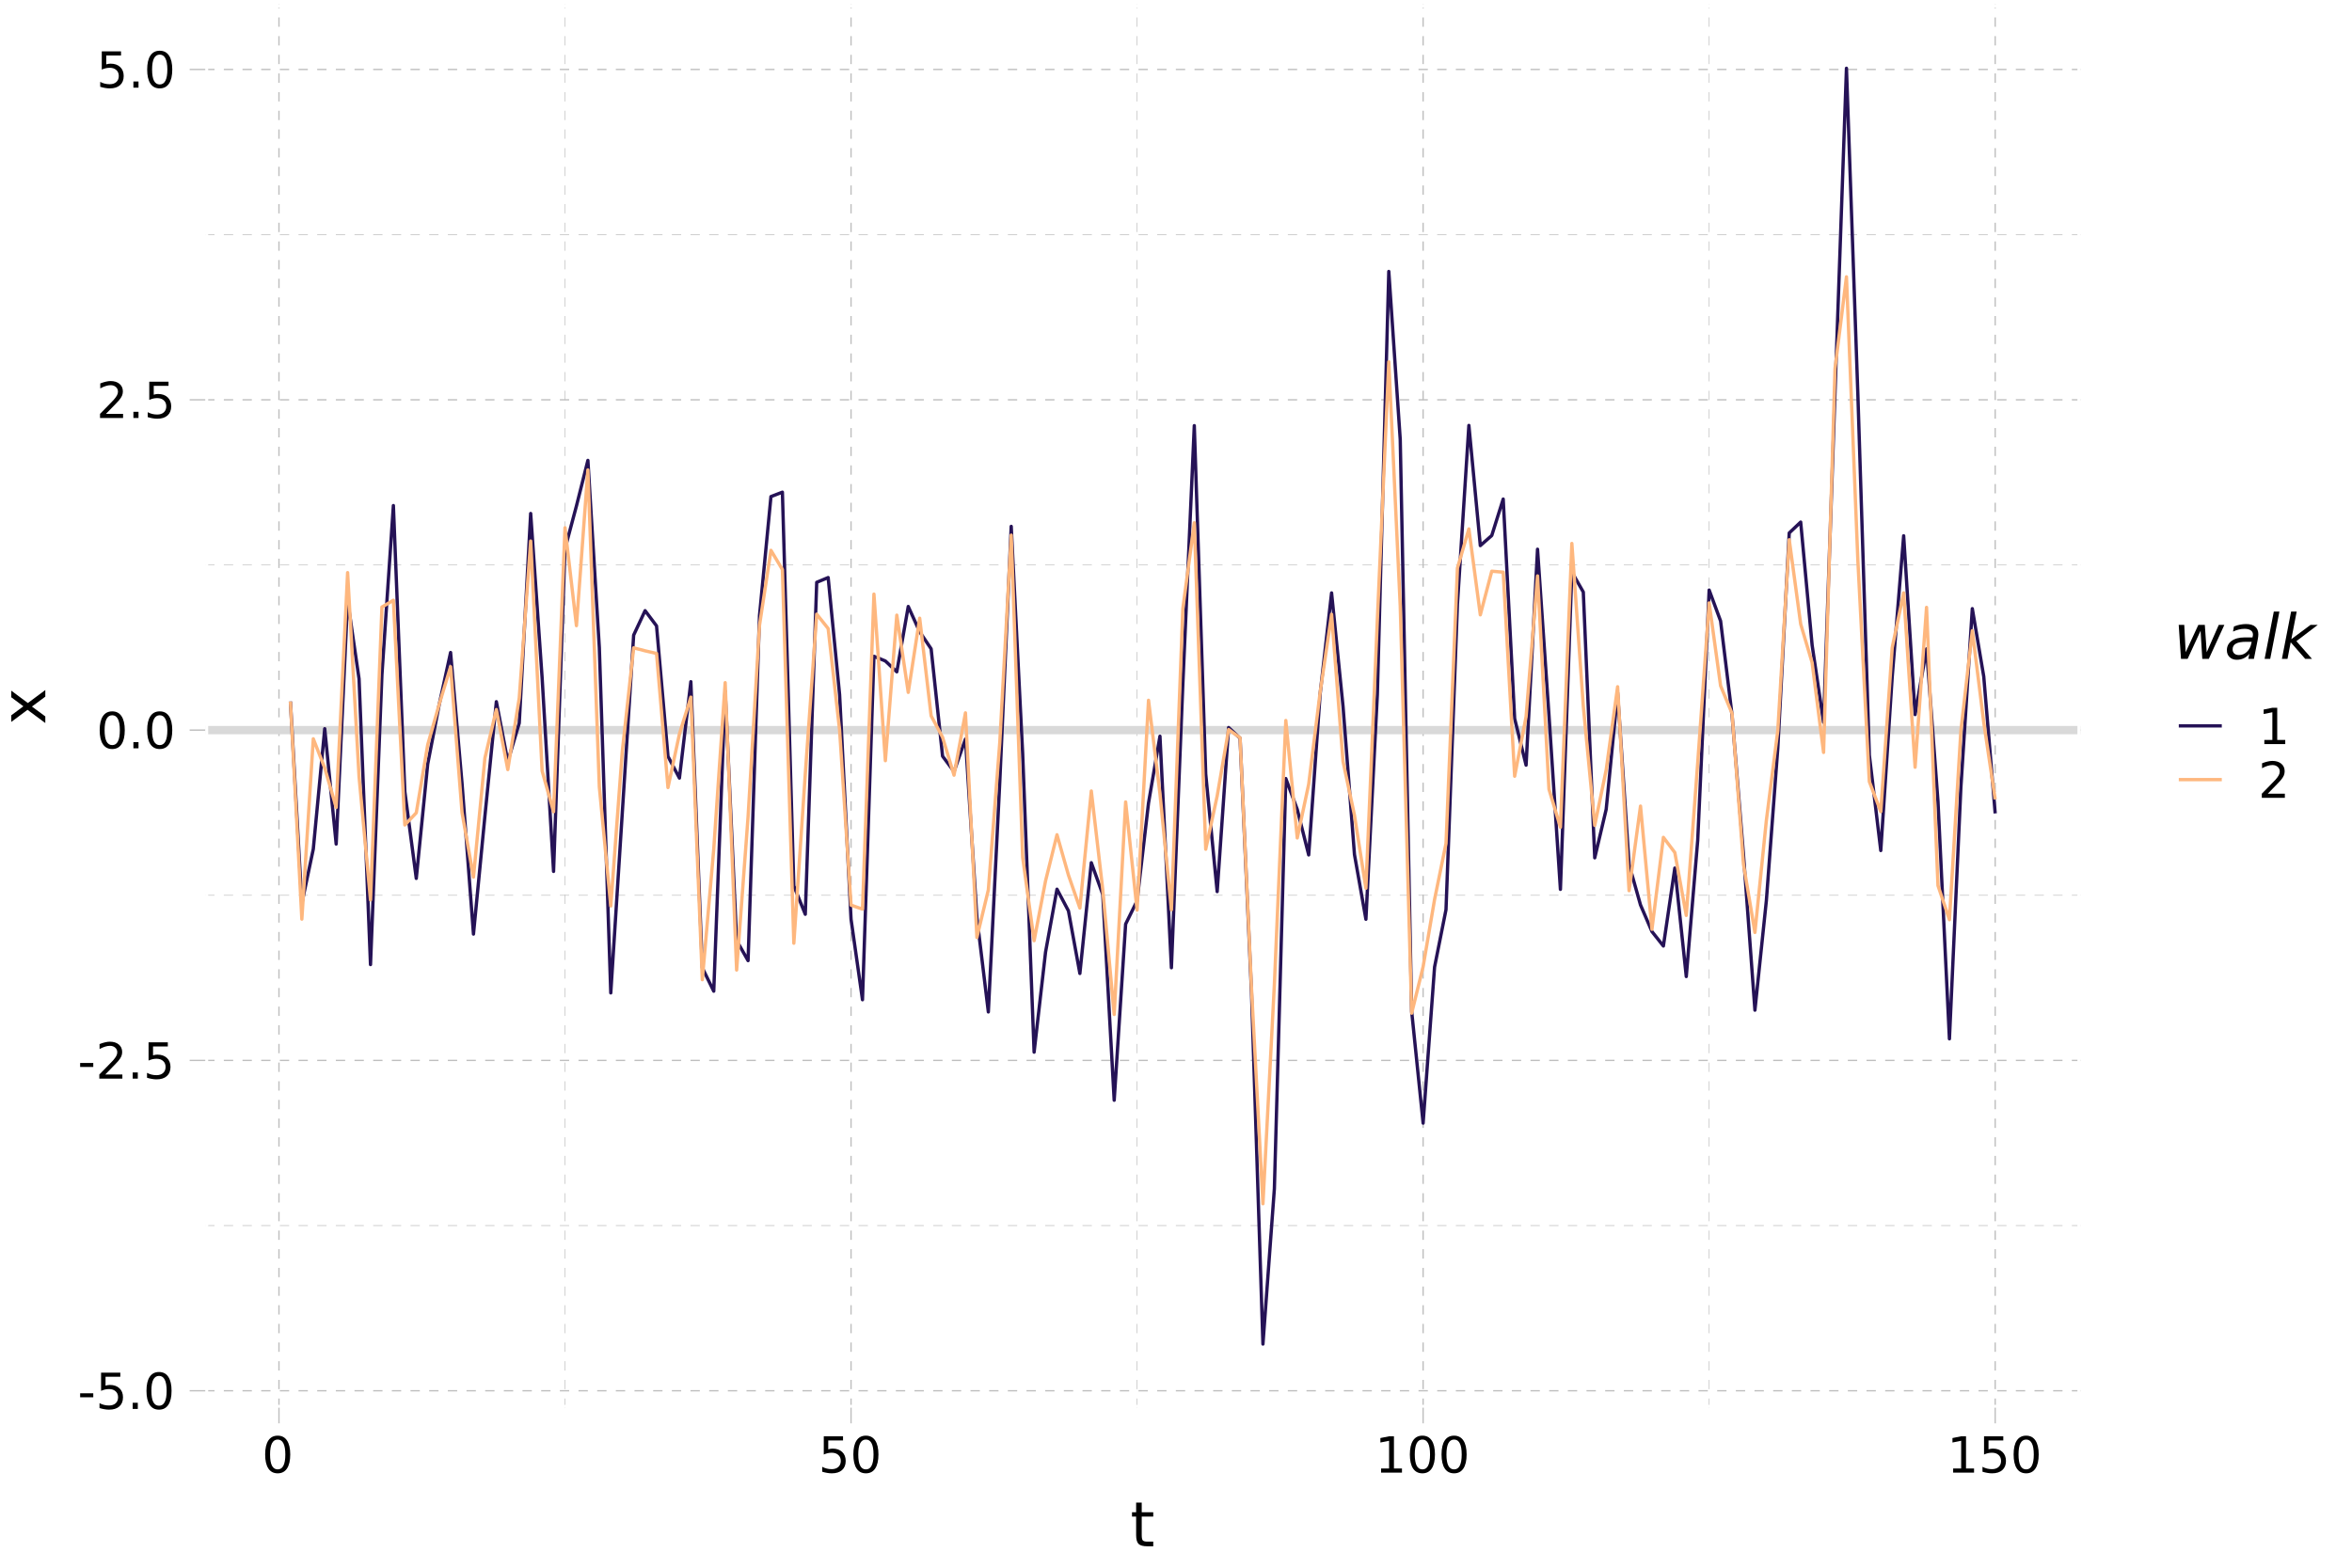 <?xml version="1.0" encoding="UTF-8"?>
<svg xmlns="http://www.w3.org/2000/svg" xmlns:xlink="http://www.w3.org/1999/xlink" width="756pt" height="504pt" viewBox="0 0 756 504" version="1.1">
<defs>
<g>
<symbol overflow="visible" id="glyph0-0">
<path style="stroke:none;" d="M 0.797 2.828 L 0.797 -11.281 L 8.797 -11.281 L 8.797 2.828 Z M 1.703 1.938 L 7.906 1.938 L 7.906 -10.391 L 1.703 -10.391 Z M 1.703 1.938 "/>
</symbol>
<symbol overflow="visible" id="glyph0-1">
<path style="stroke:none;" d="M 0.781 -5.031 L 5 -5.031 L 5 -3.75 L 0.781 -3.75 Z M 0.781 -5.031 "/>
</symbol>
<symbol overflow="visible" id="glyph0-2">
<path style="stroke:none;" d="M 1.734 -11.672 L 7.922 -11.672 L 7.922 -10.344 L 3.172 -10.344 L 3.172 -7.484 C 3.398 -7.555 3.629 -7.613 3.859 -7.656 C 4.086 -7.695 4.316 -7.719 4.547 -7.719 C 5.848 -7.719 6.879 -7.359 7.641 -6.641 C 8.398 -5.93 8.781 -4.969 8.781 -3.75 C 8.781 -2.488 8.391 -1.508 7.609 -0.812 C 6.828 -0.113 5.727 0.234 4.312 0.234 C 3.82 0.234 3.32 0.188 2.812 0.094 C 2.301 0.008 1.773 -0.113 1.234 -0.281 L 1.234 -1.859 C 1.703 -1.609 2.188 -1.422 2.688 -1.297 C 3.188 -1.172 3.719 -1.109 4.281 -1.109 C 5.176 -1.109 5.883 -1.344 6.406 -1.812 C 6.938 -2.289 7.203 -2.938 7.203 -3.75 C 7.203 -4.562 6.938 -5.203 6.406 -5.672 C 5.883 -6.148 5.176 -6.391 4.281 -6.391 C 3.852 -6.391 3.43 -6.344 3.016 -6.25 C 2.598 -6.156 2.172 -6.008 1.734 -5.812 Z M 1.734 -11.672 "/>
</symbol>
<symbol overflow="visible" id="glyph0-3">
<path style="stroke:none;" d="M 1.719 -1.984 L 3.359 -1.984 L 3.359 0 L 1.719 0 Z M 1.719 -1.984 "/>
</symbol>
<symbol overflow="visible" id="glyph0-4">
<path style="stroke:none;" d="M 5.094 -10.625 C 4.281 -10.625 3.664 -10.223 3.25 -9.422 C 2.844 -8.629 2.641 -7.43 2.641 -5.828 C 2.641 -4.223 2.844 -3.02 3.25 -2.219 C 3.664 -1.426 4.281 -1.031 5.094 -1.031 C 5.906 -1.031 6.516 -1.426 6.922 -2.219 C 7.336 -3.02 7.547 -4.223 7.547 -5.828 C 7.547 -7.43 7.336 -8.629 6.922 -9.422 C 6.516 -10.223 5.906 -10.625 5.094 -10.625 Z M 5.094 -11.875 C 6.395 -11.875 7.391 -11.359 8.078 -10.328 C 8.773 -9.297 9.125 -7.797 9.125 -5.828 C 9.125 -3.859 8.773 -2.352 8.078 -1.312 C 7.391 -0.281 6.395 0.234 5.094 0.234 C 3.781 0.234 2.781 -0.281 2.094 -1.312 C 1.406 -2.352 1.062 -3.859 1.062 -5.828 C 1.062 -7.797 1.406 -9.297 2.094 -10.328 C 2.781 -11.359 3.781 -11.875 5.094 -11.875 Z M 5.094 -11.875 "/>
</symbol>
<symbol overflow="visible" id="glyph0-5">
<path style="stroke:none;" d="M 3.078 -1.328 L 8.578 -1.328 L 8.578 0 L 1.172 0 L 1.172 -1.328 C 1.773 -1.953 2.594 -2.785 3.625 -3.828 C 4.656 -4.867 5.305 -5.539 5.578 -5.844 C 6.078 -6.414 6.426 -6.895 6.625 -7.281 C 6.832 -7.676 6.938 -8.066 6.938 -8.453 C 6.938 -9.066 6.719 -9.566 6.281 -9.953 C 5.844 -10.348 5.273 -10.547 4.578 -10.547 C 4.086 -10.547 3.566 -10.457 3.016 -10.281 C 2.461 -10.113 1.875 -9.859 1.25 -9.516 L 1.25 -11.109 C 1.883 -11.359 2.477 -11.547 3.031 -11.672 C 3.582 -11.805 4.086 -11.875 4.547 -11.875 C 5.754 -11.875 6.719 -11.57 7.438 -10.969 C 8.156 -10.363 8.516 -9.555 8.516 -8.547 C 8.516 -8.066 8.426 -7.613 8.25 -7.188 C 8.07 -6.758 7.742 -6.254 7.266 -5.672 C 7.141 -5.516 6.727 -5.078 6.031 -4.359 C 5.332 -3.641 4.348 -2.629 3.078 -1.328 Z M 3.078 -1.328 "/>
</symbol>
<symbol overflow="visible" id="glyph0-6">
<path style="stroke:none;" d="M 1.984 -1.328 L 4.562 -1.328 L 4.562 -10.234 L 1.766 -9.672 L 1.766 -11.109 L 4.547 -11.672 L 6.125 -11.672 L 6.125 -1.328 L 8.703 -1.328 L 8.703 0 L 1.984 0 Z M 1.984 -1.328 "/>
</symbol>
<symbol overflow="visible" id="glyph1-0">
<path style="stroke:none;" d="M 1 3.531 L 1 -14.109 L 11 -14.109 L 11 3.531 Z M 2.125 2.422 L 9.891 2.422 L 9.891 -12.984 L 2.125 -12.984 Z M 2.125 2.422 "/>
</symbol>
<symbol overflow="visible" id="glyph1-1">
<path style="stroke:none;" d="M 3.656 -14.047 L 3.656 -10.938 L 7.359 -10.938 L 7.359 -9.547 L 3.656 -9.547 L 3.656 -3.609 C 3.656 -2.711 3.773 -2.133 4.016 -1.875 C 4.266 -1.625 4.766 -1.5 5.516 -1.5 L 7.359 -1.5 L 7.359 0 L 5.516 0 C 4.129 0 3.172 -0.254 2.641 -0.766 C 2.117 -1.285 1.859 -2.234 1.859 -3.609 L 1.859 -9.547 L 0.531 -9.547 L 0.531 -10.938 L 1.859 -10.938 L 1.859 -14.047 Z M 3.656 -14.047 "/>
</symbol>
<symbol overflow="visible" id="glyph2-0">
<path style="stroke:none;" d="M 3.531 -1 L -14.109 -1 L -14.109 -11 L 3.531 -11 Z M 2.422 -2.125 L 2.422 -9.891 L -12.984 -9.891 L -12.984 -2.125 Z M 2.422 -2.125 "/>
</symbol>
<symbol overflow="visible" id="glyph2-1">
<path style="stroke:none;" d="M -10.938 -10.984 L -5.609 -7.016 L 0 -11.188 L 0 -9.062 L -4.297 -5.875 L 0 -2.703 L 0 -0.578 L -5.719 -4.828 L -10.938 -0.938 L -10.938 -3.062 L -7.047 -5.953 L -10.938 -8.859 Z M -10.938 -10.984 "/>
</symbol>
<symbol overflow="visible" id="glyph3-0">
<path style="stroke:none;" d="M 1 3.531 L 1 -14.109 L 11 -14.109 L 11 3.531 Z M 2.125 2.422 L 9.891 2.422 L 9.891 -12.984 L 2.125 -12.984 Z M 2.125 2.422 "/>
</symbol>
<symbol overflow="visible" id="glyph3-1">
<path style="stroke:none;" d="M 1.703 -10.938 L 3.484 -10.938 L 3.938 -2.141 L 8.016 -10.938 L 10.094 -10.938 L 10.703 -2.141 L 14.578 -10.938 L 16.375 -10.938 L 11.375 0 L 9.281 0 L 8.734 -9.062 L 4.562 0 L 2.438 0 Z M 1.703 -10.938 "/>
</symbol>
<symbol overflow="visible" id="glyph3-2">
<path style="stroke:none;" d="M 10.75 -6.234 L 9.516 0 L 7.719 0 L 8.062 -1.656 C 7.531 -1.008 6.926 -0.523 6.25 -0.203 C 5.582 0.117 4.832 0.281 4 0.281 C 3.07 0.281 2.312 0 1.719 -0.562 C 1.125 -1.133 0.828 -1.867 0.828 -2.766 C 0.828 -4.035 1.332 -5.039 2.344 -5.781 C 3.363 -6.531 4.77 -6.906 6.562 -6.906 L 9.062 -6.906 L 9.156 -7.391 C 9.176 -7.441 9.188 -7.492 9.188 -7.547 C 9.195 -7.609 9.203 -7.707 9.203 -7.844 C 9.203 -8.426 8.961 -8.875 8.484 -9.188 C 8.016 -9.508 7.352 -9.672 6.5 -9.672 C 5.914 -9.672 5.316 -9.598 4.703 -9.453 C 4.086 -9.305 3.453 -9.082 2.797 -8.781 L 3.109 -10.438 C 3.785 -10.695 4.445 -10.891 5.094 -11.016 C 5.75 -11.141 6.379 -11.203 6.984 -11.203 C 8.273 -11.203 9.254 -10.922 9.922 -10.359 C 10.598 -9.797 10.938 -8.984 10.938 -7.922 C 10.938 -7.703 10.922 -7.445 10.891 -7.156 C 10.859 -6.875 10.812 -6.566 10.75 -6.234 Z M 8.797 -5.5 L 7 -5.5 C 5.531 -5.5 4.441 -5.301 3.734 -4.906 C 3.023 -4.508 2.672 -3.898 2.672 -3.078 C 2.672 -2.504 2.852 -2.051 3.219 -1.719 C 3.582 -1.395 4.082 -1.234 4.719 -1.234 C 5.695 -1.234 6.551 -1.582 7.281 -2.281 C 8.008 -2.988 8.488 -3.926 8.719 -5.094 Z M 8.797 -5.5 "/>
</symbol>
<symbol overflow="visible" id="glyph3-3">
<path style="stroke:none;" d="M 3.656 -15.203 L 5.453 -15.203 L 2.5 0 L 0.703 0 Z M 3.656 -15.203 "/>
</symbol>
<symbol overflow="visible" id="glyph3-4">
<path style="stroke:none;" d="M 3.656 -15.203 L 5.453 -15.203 L 3.734 -6.344 L 9.906 -10.938 L 12.234 -10.938 L 5.359 -5.703 L 10.375 0 L 8.203 0 L 3.531 -5.344 L 2.5 0 L 0.703 0 Z M 3.656 -15.203 "/>
</symbol>
</g>
<clipPath id="clip1">
  <path d="M 65.949 1.441 L 668.711 1.441 L 668.711 452.613 L 65.949 452.613 Z M 65.949 1.441 "/>
</clipPath>
<clipPath id="clip2">
  <path d="M 65.949 393 L 668.711 393 L 668.711 395 L 65.949 395 Z M 65.949 393 "/>
</clipPath>
<clipPath id="clip3">
  <path d="M 65.949 287 L 668.711 287 L 668.711 288 L 65.949 288 Z M 65.949 287 "/>
</clipPath>
<clipPath id="clip4">
  <path d="M 65.949 181 L 668.711 181 L 668.711 182 L 65.949 182 Z M 65.949 181 "/>
</clipPath>
<clipPath id="clip5">
  <path d="M 65.949 75 L 668.711 75 L 668.711 76 L 65.949 76 Z M 65.949 75 "/>
</clipPath>
<clipPath id="clip6">
  <path d="M 181 1.441 L 182 1.441 L 182 452.613 L 181 452.613 Z M 181 1.441 "/>
</clipPath>
<clipPath id="clip7">
  <path d="M 365 1.441 L 366 1.441 L 366 452.613 L 365 452.613 Z M 365 1.441 "/>
</clipPath>
<clipPath id="clip8">
  <path d="M 549 1.441 L 550 1.441 L 550 452.613 L 549 452.613 Z M 549 1.441 "/>
</clipPath>
<clipPath id="clip9">
  <path d="M 65.949 446 L 668.711 446 L 668.711 448 L 65.949 448 Z M 65.949 446 "/>
</clipPath>
<clipPath id="clip10">
  <path d="M 65.949 340 L 668.711 340 L 668.711 342 L 65.949 342 Z M 65.949 340 "/>
</clipPath>
<clipPath id="clip11">
  <path d="M 65.949 234 L 668.711 234 L 668.711 235 L 65.949 235 Z M 65.949 234 "/>
</clipPath>
<clipPath id="clip12">
  <path d="M 65.949 128 L 668.711 128 L 668.711 129 L 65.949 129 Z M 65.949 128 "/>
</clipPath>
<clipPath id="clip13">
  <path d="M 65.949 22 L 668.711 22 L 668.711 23 L 65.949 23 Z M 65.949 22 "/>
</clipPath>
<clipPath id="clip14">
  <path d="M 89 1.441 L 90 1.441 L 90 452.613 L 89 452.613 Z M 89 1.441 "/>
</clipPath>
<clipPath id="clip15">
  <path d="M 273 1.441 L 274 1.441 L 274 452.613 L 273 452.613 Z M 273 1.441 "/>
</clipPath>
<clipPath id="clip16">
  <path d="M 457 1.441 L 458 1.441 L 458 452.613 L 457 452.613 Z M 457 1.441 "/>
</clipPath>
<clipPath id="clip17">
  <path d="M 641 1.441 L 642 1.441 L 642 452.613 L 641 452.613 Z M 641 1.441 "/>
</clipPath>
<clipPath id="clip18">
  <path d="M 65.949 233 L 668.711 233 L 668.711 237 L 65.949 237 Z M 65.949 233 "/>
</clipPath>
<clipPath id="clip19">
  <path d="M 65.949 1.441 L 668.711 1.441 L 668.711 452.613 L 65.949 452.613 Z M 65.949 1.441 "/>
</clipPath>
</defs>
<g id="surface16">
<rect x="0" y="0" width="756" height="504" style="fill:rgb(100%,100%,100%);fill-opacity:1;stroke:none;"/>
<rect x="0" y="0" width="756" height="504" style="fill:rgb(100%,100%,100%);fill-opacity:1;stroke:none;"/>
<g clip-path="url(#clip1)" clip-rule="nonzero">
<path style="fill:none;stroke-width:1.94;stroke-linecap:round;stroke-linejoin:round;stroke:rgb(100%,100%,100%);stroke-opacity:1;stroke-miterlimit:10;" d="M 65.949 452.613 L 668.711 452.613 L 668.711 1.441 L 65.949 1.441 Z M 65.949 452.613 "/>
</g>
<g clip-path="url(#clip2)" clip-rule="nonzero">
<path style="fill:none;stroke-width:0.213;stroke-linecap:butt;stroke-linejoin:round;stroke:rgb(74.51%,74.51%,74.51%);stroke-opacity:1;stroke-dasharray:3,3;stroke-miterlimit:10;" d="M 65.949 394.016 L 668.711 394.016 "/>
</g>
<g clip-path="url(#clip3)" clip-rule="nonzero">
<path style="fill:none;stroke-width:0.213;stroke-linecap:butt;stroke-linejoin:round;stroke:rgb(74.51%,74.51%,74.51%);stroke-opacity:1;stroke-dasharray:3,3;stroke-miterlimit:10;" d="M 65.949 287.82 L 668.711 287.82 "/>
</g>
<g clip-path="url(#clip4)" clip-rule="nonzero">
<path style="fill:none;stroke-width:0.213;stroke-linecap:butt;stroke-linejoin:round;stroke:rgb(74.51%,74.51%,74.51%);stroke-opacity:1;stroke-dasharray:3,3;stroke-miterlimit:10;" d="M 65.949 181.625 L 668.711 181.625 "/>
</g>
<g clip-path="url(#clip5)" clip-rule="nonzero">
<path style="fill:none;stroke-width:0.213;stroke-linecap:butt;stroke-linejoin:round;stroke:rgb(74.51%,74.51%,74.51%);stroke-opacity:1;stroke-dasharray:3,3;stroke-miterlimit:10;" d="M 65.949 75.43 L 668.711 75.43 "/>
</g>
<g clip-path="url(#clip6)" clip-rule="nonzero">
<path style="fill:none;stroke-width:0.213;stroke-linecap:butt;stroke-linejoin:round;stroke:rgb(74.51%,74.51%,74.51%);stroke-opacity:1;stroke-dasharray:3,3;stroke-miterlimit:10;" d="M 181.609 452.613 L 181.609 1.441 "/>
</g>
<g clip-path="url(#clip7)" clip-rule="nonzero">
<path style="fill:none;stroke-width:0.213;stroke-linecap:butt;stroke-linejoin:round;stroke:rgb(74.51%,74.51%,74.51%);stroke-opacity:1;stroke-dasharray:3,3;stroke-miterlimit:10;" d="M 365.488 452.613 L 365.488 1.441 "/>
</g>
<g clip-path="url(#clip8)" clip-rule="nonzero">
<path style="fill:none;stroke-width:0.213;stroke-linecap:butt;stroke-linejoin:round;stroke:rgb(74.51%,74.51%,74.51%);stroke-opacity:1;stroke-dasharray:3,3;stroke-miterlimit:10;" d="M 549.371 452.613 L 549.371 1.441 "/>
</g>
<g clip-path="url(#clip9)" clip-rule="nonzero">
<path style="fill:none;stroke-width:0.427;stroke-linecap:butt;stroke-linejoin:round;stroke:rgb(74.51%,74.51%,74.51%);stroke-opacity:1;stroke-dasharray:3,3;stroke-miterlimit:10;" d="M 65.949 447.113 L 668.711 447.113 "/>
</g>
<g clip-path="url(#clip10)" clip-rule="nonzero">
<path style="fill:none;stroke-width:0.427;stroke-linecap:butt;stroke-linejoin:round;stroke:rgb(74.51%,74.51%,74.51%);stroke-opacity:1;stroke-dasharray:3,3;stroke-miterlimit:10;" d="M 65.949 340.918 L 668.711 340.918 "/>
</g>
<g clip-path="url(#clip11)" clip-rule="nonzero">
<path style="fill:none;stroke-width:0.427;stroke-linecap:butt;stroke-linejoin:round;stroke:rgb(74.51%,74.51%,74.51%);stroke-opacity:1;stroke-dasharray:3,3;stroke-miterlimit:10;" d="M 65.949 234.723 L 668.711 234.723 "/>
</g>
<g clip-path="url(#clip12)" clip-rule="nonzero">
<path style="fill:none;stroke-width:0.427;stroke-linecap:butt;stroke-linejoin:round;stroke:rgb(74.51%,74.51%,74.51%);stroke-opacity:1;stroke-dasharray:3,3;stroke-miterlimit:10;" d="M 65.949 128.527 L 668.711 128.527 "/>
</g>
<g clip-path="url(#clip13)" clip-rule="nonzero">
<path style="fill:none;stroke-width:0.427;stroke-linecap:butt;stroke-linejoin:round;stroke:rgb(74.51%,74.51%,74.51%);stroke-opacity:1;stroke-dasharray:3,3;stroke-miterlimit:10;" d="M 65.949 22.332 L 668.711 22.332 "/>
</g>
<g clip-path="url(#clip14)" clip-rule="nonzero">
<path style="fill:none;stroke-width:0.427;stroke-linecap:butt;stroke-linejoin:round;stroke:rgb(74.51%,74.51%,74.51%);stroke-opacity:1;stroke-dasharray:3,3;stroke-miterlimit:10;" d="M 89.668 452.613 L 89.668 1.441 "/>
</g>
<g clip-path="url(#clip15)" clip-rule="nonzero">
<path style="fill:none;stroke-width:0.427;stroke-linecap:butt;stroke-linejoin:round;stroke:rgb(74.51%,74.51%,74.51%);stroke-opacity:1;stroke-dasharray:3,3;stroke-miterlimit:10;" d="M 273.551 452.613 L 273.551 1.441 "/>
</g>
<g clip-path="url(#clip16)" clip-rule="nonzero">
<path style="fill:none;stroke-width:0.427;stroke-linecap:butt;stroke-linejoin:round;stroke:rgb(74.51%,74.51%,74.51%);stroke-opacity:1;stroke-dasharray:3,3;stroke-miterlimit:10;" d="M 457.43 452.613 L 457.43 1.441 "/>
</g>
<g clip-path="url(#clip17)" clip-rule="nonzero">
<path style="fill:none;stroke-width:0.427;stroke-linecap:butt;stroke-linejoin:round;stroke:rgb(74.51%,74.51%,74.51%);stroke-opacity:1;stroke-dasharray:3,3;stroke-miterlimit:10;" d="M 641.312 452.613 L 641.312 1.441 "/>
</g>
<g clip-path="url(#clip18)" clip-rule="nonzero">
<path style="fill:none;stroke-width:2.667;stroke-linecap:butt;stroke-linejoin:round;stroke:rgb(85.098%,85.098%,85.098%);stroke-opacity:1;stroke-miterlimit:10;" d="M 65.949 234.723 L 668.711 234.723 "/>
</g>
<path style="fill:none;stroke-width:1.067;stroke-linecap:butt;stroke-linejoin:round;stroke:rgb(14.51%,7.059%,33.725%);stroke-opacity:1;stroke-miterlimit:10;" d="M 93.348 225.527 L 97.023 290.43 L 100.703 272.957 L 104.379 234.277 L 108.055 271.352 L 111.734 193.066 L 115.41 218.238 L 119.09 310.102 L 122.766 216.863 L 126.445 162.535 L 130.121 254.438 L 133.801 282.402 L 137.477 245.641 L 141.156 226.602 L 144.832 209.773 L 148.512 251.859 L 152.188 300.297 L 155.867 262.344 L 159.543 225.59 L 163.223 244.801 L 166.898 232.473 L 170.574 165.082 L 174.254 217.965 L 177.93 280.152 L 181.609 176.441 L 185.285 162.656 L 188.965 148.016 L 192.641 208.188 L 196.32 319.211 L 199.996 261.707 L 203.676 204.188 L 207.352 196.324 L 211.031 201.223 L 214.707 243.176 L 218.387 250.145 L 222.062 219.16 L 225.742 311.125 L 229.418 318.66 L 233.094 222.25 L 236.773 302.352 L 240.449 308.836 L 244.129 197.871 L 247.805 159.648 L 251.484 158.23 L 255.16 284.805 L 258.84 293.93 L 262.516 187.215 L 266.195 185.68 L 269.871 223.301 L 273.551 295.543 L 277.227 321.406 L 280.906 210.996 L 284.582 212.504 L 288.258 215.988 L 291.938 194.98 L 295.613 203.121 L 299.293 208.594 L 302.969 243.113 L 306.648 248.047 L 310.324 237.617 L 314.004 294.965 L 317.68 325.328 L 321.359 251.289 L 325.035 169.223 L 328.715 242.281 L 332.391 338.258 L 336.07 306.094 L 339.746 285.867 L 343.426 292.832 L 347.102 312.961 L 350.777 277.355 L 354.457 287.547 L 358.133 353.719 L 361.812 297.074 L 365.488 289.609 L 369.168 258.168 L 372.844 236.691 L 376.523 311.121 L 380.199 219.945 L 383.879 136.844 L 387.555 248.844 L 391.234 286.641 L 394.91 233.902 L 398.59 237.332 L 402.266 318.969 L 405.945 432.105 L 409.621 382.152 L 413.297 250.301 L 416.977 260.227 L 420.652 274.848 L 424.332 223.027 L 428.008 190.621 L 431.688 227.082 L 435.363 274.711 L 439.043 295.535 L 442.719 223.262 L 446.398 87.266 L 450.074 141.277 L 453.754 325.16 L 457.43 361.07 L 461.109 310.91 L 464.785 292.449 L 468.465 194.164 L 472.141 136.77 L 475.816 175.406 L 479.496 172.16 L 483.172 160.441 L 486.852 231.031 L 490.527 245.992 L 494.207 176.574 L 497.883 229.902 L 501.562 285.918 L 505.238 183.891 L 508.918 190.34 L 512.594 275.785 L 516.273 260.191 L 519.949 222.746 L 523.629 277.891 L 527.305 290.93 L 530.984 299.488 L 534.66 304.137 L 538.336 279.078 L 542.016 313.945 L 545.691 270.211 L 549.371 189.699 L 553.047 199.645 L 556.727 229.859 L 560.402 274.703 L 564.082 324.762 L 567.758 289.543 L 571.438 240.516 L 575.113 171.336 L 578.793 167.848 L 582.469 207.418 L 586.148 232.23 L 589.824 126.312 L 593.504 21.949 L 597.18 127.086 L 600.855 242.719 L 604.535 273.441 L 608.211 217.625 L 611.891 172.254 L 615.566 229.727 L 619.246 208.605 L 622.922 257.668 L 626.602 333.977 L 630.277 253.242 L 633.957 195.676 L 637.633 217.488 L 641.312 261.508 "/>
<path style="fill:none;stroke-width:1.067;stroke-linecap:butt;stroke-linejoin:round;stroke:rgb(99.608%,71.765%,49.412%);stroke-opacity:1;stroke-miterlimit:10;" d="M 93.348 225.527 L 97.023 295.488 L 100.703 237.516 L 104.379 246.918 L 108.055 259.586 L 111.734 184.098 L 115.41 249.672 L 119.09 289.309 L 122.766 195.16 L 126.445 192.977 L 130.121 265.219 L 133.801 261.316 L 137.477 239.449 L 141.156 226.48 L 144.832 214.359 L 148.512 261.227 L 152.188 281.969 L 155.867 243.688 L 159.543 228.121 L 163.223 247.418 L 166.898 224.441 L 170.574 173.945 L 174.254 247.848 L 177.93 260.98 L 181.609 169.668 L 185.285 201.145 L 188.965 151.086 L 192.641 252.961 L 196.32 291.27 L 199.996 241.781 L 203.676 208.277 L 207.352 209.234 L 211.031 210.078 L 214.707 253.188 L 218.387 235.98 L 222.062 224.129 L 225.742 314.961 L 229.418 272.992 L 233.094 219.469 L 236.773 311.855 L 240.449 262.613 L 244.129 201.02 L 247.805 176.926 L 251.484 183.109 L 255.16 303.242 L 258.84 248.871 L 262.516 197.453 L 266.195 202.078 L 269.871 234.691 L 273.551 291 L 277.227 292.27 L 280.906 191 L 284.582 244.551 L 288.258 197.766 L 291.938 222.594 L 295.613 198.746 L 299.293 230.133 L 302.969 237.023 L 306.648 249.215 L 310.324 229.18 L 314.004 301.391 L 317.68 286.09 L 321.359 238.73 L 325.035 172.043 L 328.715 275.629 L 332.391 302.422 L 336.07 283.195 L 339.746 268.367 L 343.426 281.328 L 347.102 291.93 L 350.777 254.301 L 354.457 286 L 358.133 326.137 L 361.812 257.828 L 365.488 292.598 L 369.168 225.137 L 372.844 255.172 L 376.523 292.48 L 380.199 195.633 L 383.879 168.066 L 387.555 273.016 L 391.234 255.91 L 394.91 234.539 L 398.59 237.176 L 402.266 317.68 L 405.945 386.992 L 409.621 316.445 L 413.297 231.633 L 416.977 269.391 L 420.652 252.109 L 424.332 222.555 L 428.008 197.5 L 431.688 244.801 L 435.363 262.078 L 439.043 285.543 L 442.719 199.309 L 446.398 116.32 L 450.074 194.773 L 453.754 325.734 L 457.43 310.785 L 461.109 289.188 L 464.785 271.18 L 468.465 182.621 L 472.141 170.043 L 475.816 197.668 L 479.496 183.637 L 483.172 183.949 L 486.852 249.551 L 490.527 230.426 L 494.207 185.16 L 497.883 253.727 L 501.562 265.938 L 505.238 174.719 L 508.918 227.012 L 512.594 265.355 L 516.273 247.516 L 519.949 220.781 L 523.629 286.348 L 527.305 259.152 L 530.984 298.758 L 534.66 269.207 L 538.336 274.082 L 542.016 294.293 L 545.691 245.309 L 549.371 193.836 L 553.047 220.477 L 556.727 229.359 L 560.402 277.852 L 564.082 299.777 L 567.758 263.754 L 571.438 234.867 L 575.113 173.516 L 578.793 200.637 L 582.469 213.051 L 586.148 241.898 L 589.824 118.496 L 593.504 88.996 L 597.18 180.414 L 600.855 251.254 L 604.535 260.934 L 608.211 208.211 L 611.891 190.602 L 615.566 246.656 L 619.246 195.27 L 622.922 284.699 L 626.602 295.676 L 630.277 235.035 L 633.957 202.785 L 637.633 232.211 L 641.312 257 "/>
<g clip-path="url(#clip19)" clip-rule="nonzero">
<path style="fill:none;stroke-width:1.94;stroke-linecap:round;stroke-linejoin:round;stroke:rgb(100%,100%,100%);stroke-opacity:1;stroke-miterlimit:10;" d="M 65.949 452.613 L 668.711 452.613 L 668.711 1.441 L 65.949 1.441 Z M 65.949 452.613 "/>
</g>
<g style="fill:rgb(0%,0%,0%);fill-opacity:1;">
  <use xlink:href="#glyph0-1" x="24.98" y="452.965"/>
  <use xlink:href="#glyph0-2" x="30.754" y="452.965"/>
  <use xlink:href="#glyph0-3" x="40.934" y="452.965"/>
  <use xlink:href="#glyph0-4" x="46.02" y="452.965"/>
</g>
<g style="fill:rgb(0%,0%,0%);fill-opacity:1;">
  <use xlink:href="#glyph0-1" x="24.98" y="346.77"/>
  <use xlink:href="#glyph0-5" x="30.754" y="346.77"/>
  <use xlink:href="#glyph0-3" x="40.934" y="346.77"/>
  <use xlink:href="#glyph0-2" x="46.02" y="346.77"/>
</g>
<g style="fill:rgb(0%,0%,0%);fill-opacity:1;">
  <use xlink:href="#glyph0-4" x="30.98" y="240.574"/>
  <use xlink:href="#glyph0-3" x="41.16" y="240.574"/>
  <use xlink:href="#glyph0-4" x="46.246" y="240.574"/>
</g>
<g style="fill:rgb(0%,0%,0%);fill-opacity:1;">
  <use xlink:href="#glyph0-5" x="30.98" y="134.379"/>
  <use xlink:href="#glyph0-3" x="41.16" y="134.379"/>
  <use xlink:href="#glyph0-2" x="46.246" y="134.379"/>
</g>
<g style="fill:rgb(0%,0%,0%);fill-opacity:1;">
  <use xlink:href="#glyph0-2" x="30.98" y="28.184"/>
  <use xlink:href="#glyph0-3" x="41.16" y="28.184"/>
  <use xlink:href="#glyph0-4" x="46.246" y="28.184"/>
</g>
<path style="fill:none;stroke-width:0.427;stroke-linecap:butt;stroke-linejoin:round;stroke:rgb(74.51%,74.51%,74.51%);stroke-opacity:1;stroke-miterlimit:10;" d="M 60.965 447.113 L 65.949 447.113 "/>
<path style="fill:none;stroke-width:0.427;stroke-linecap:butt;stroke-linejoin:round;stroke:rgb(74.51%,74.51%,74.51%);stroke-opacity:1;stroke-miterlimit:10;" d="M 60.965 340.918 L 65.949 340.918 "/>
<path style="fill:none;stroke-width:0.427;stroke-linecap:butt;stroke-linejoin:round;stroke:rgb(74.51%,74.51%,74.51%);stroke-opacity:1;stroke-miterlimit:10;" d="M 60.965 234.723 L 65.949 234.723 "/>
<path style="fill:none;stroke-width:0.427;stroke-linecap:butt;stroke-linejoin:round;stroke:rgb(74.51%,74.51%,74.51%);stroke-opacity:1;stroke-miterlimit:10;" d="M 60.965 128.527 L 65.949 128.527 "/>
<path style="fill:none;stroke-width:0.427;stroke-linecap:butt;stroke-linejoin:round;stroke:rgb(74.51%,74.51%,74.51%);stroke-opacity:1;stroke-miterlimit:10;" d="M 60.965 22.332 L 65.949 22.332 "/>
<path style="fill:none;stroke-width:0.427;stroke-linecap:butt;stroke-linejoin:round;stroke:rgb(74.51%,74.51%,74.51%);stroke-opacity:1;stroke-miterlimit:10;" d="M 89.668 457.594 L 89.668 452.613 "/>
<path style="fill:none;stroke-width:0.427;stroke-linecap:butt;stroke-linejoin:round;stroke:rgb(74.51%,74.51%,74.51%);stroke-opacity:1;stroke-miterlimit:10;" d="M 273.551 457.594 L 273.551 452.613 "/>
<path style="fill:none;stroke-width:0.427;stroke-linecap:butt;stroke-linejoin:round;stroke:rgb(74.51%,74.51%,74.51%);stroke-opacity:1;stroke-miterlimit:10;" d="M 457.43 457.594 L 457.43 452.613 "/>
<path style="fill:none;stroke-width:0.427;stroke-linecap:butt;stroke-linejoin:round;stroke:rgb(74.51%,74.51%,74.51%);stroke-opacity:1;stroke-miterlimit:10;" d="M 641.312 457.594 L 641.312 452.613 "/>
<g style="fill:rgb(0%,0%,0%);fill-opacity:1;">
  <use xlink:href="#glyph0-4" x="84.168" y="473.43"/>
</g>
<g style="fill:rgb(0%,0%,0%);fill-opacity:1;">
  <use xlink:href="#glyph0-2" x="263.051" y="473.43"/>
  <use xlink:href="#glyph0-4" x="273.23" y="473.43"/>
</g>
<g style="fill:rgb(0%,0%,0%);fill-opacity:1;">
  <use xlink:href="#glyph0-6" x="441.93" y="473.43"/>
  <use xlink:href="#glyph0-4" x="452.109" y="473.43"/>
  <use xlink:href="#glyph0-4" x="462.289" y="473.43"/>
</g>
<g style="fill:rgb(0%,0%,0%);fill-opacity:1;">
  <use xlink:href="#glyph0-6" x="625.812" y="473.43"/>
  <use xlink:href="#glyph0-2" x="635.992" y="473.43"/>
  <use xlink:href="#glyph0-4" x="646.172" y="473.43"/>
</g>
<g style="fill:rgb(0%,0%,0%);fill-opacity:1;">
  <use xlink:href="#glyph1-1" x="363.328" y="497.123"/>
</g>
<g style="fill:rgb(0%,0%,0%);fill-opacity:1;">
  <use xlink:href="#glyph2-1" x="14.564" y="233.027"/>
</g>
<path style=" stroke:none;fill-rule:nonzero;fill:rgb(100%,100%,100%);fill-opacity:1;" d="M 688.633 269.25 L 754.559 269.25 L 754.559 184.801 L 688.633 184.801 Z M 688.633 269.25 "/>
<g style="fill:rgb(0%,0%,0%);fill-opacity:1;">
  <use xlink:href="#glyph3-1" x="698.598" y="211.83"/>
  <use xlink:href="#glyph3-2" x="714.955" y="211.83"/>
  <use xlink:href="#glyph3-3" x="727.211" y="211.83"/>
  <use xlink:href="#glyph3-4" x="732.768" y="211.83"/>
</g>
<path style="fill:none;stroke-width:1.067;stroke-linecap:butt;stroke-linejoin:round;stroke:rgb(14.51%,7.059%,33.725%);stroke-opacity:1;stroke-miterlimit:10;" d="M 700.324 233.367 L 714.148 233.367 "/>
<path style="fill:none;stroke-width:1.067;stroke-linecap:butt;stroke-linejoin:round;stroke:rgb(99.608%,71.765%,49.412%);stroke-opacity:1;stroke-miterlimit:10;" d="M 700.324 250.648 L 714.148 250.648 "/>
<g style="fill:rgb(0%,0%,0%);fill-opacity:1;">
  <use xlink:href="#glyph0-6" x="725.84" y="239.219"/>
</g>
<g style="fill:rgb(0%,0%,0%);fill-opacity:1;">
  <use xlink:href="#glyph0-5" x="725.84" y="256.5"/>
</g>
</g>
</svg>
